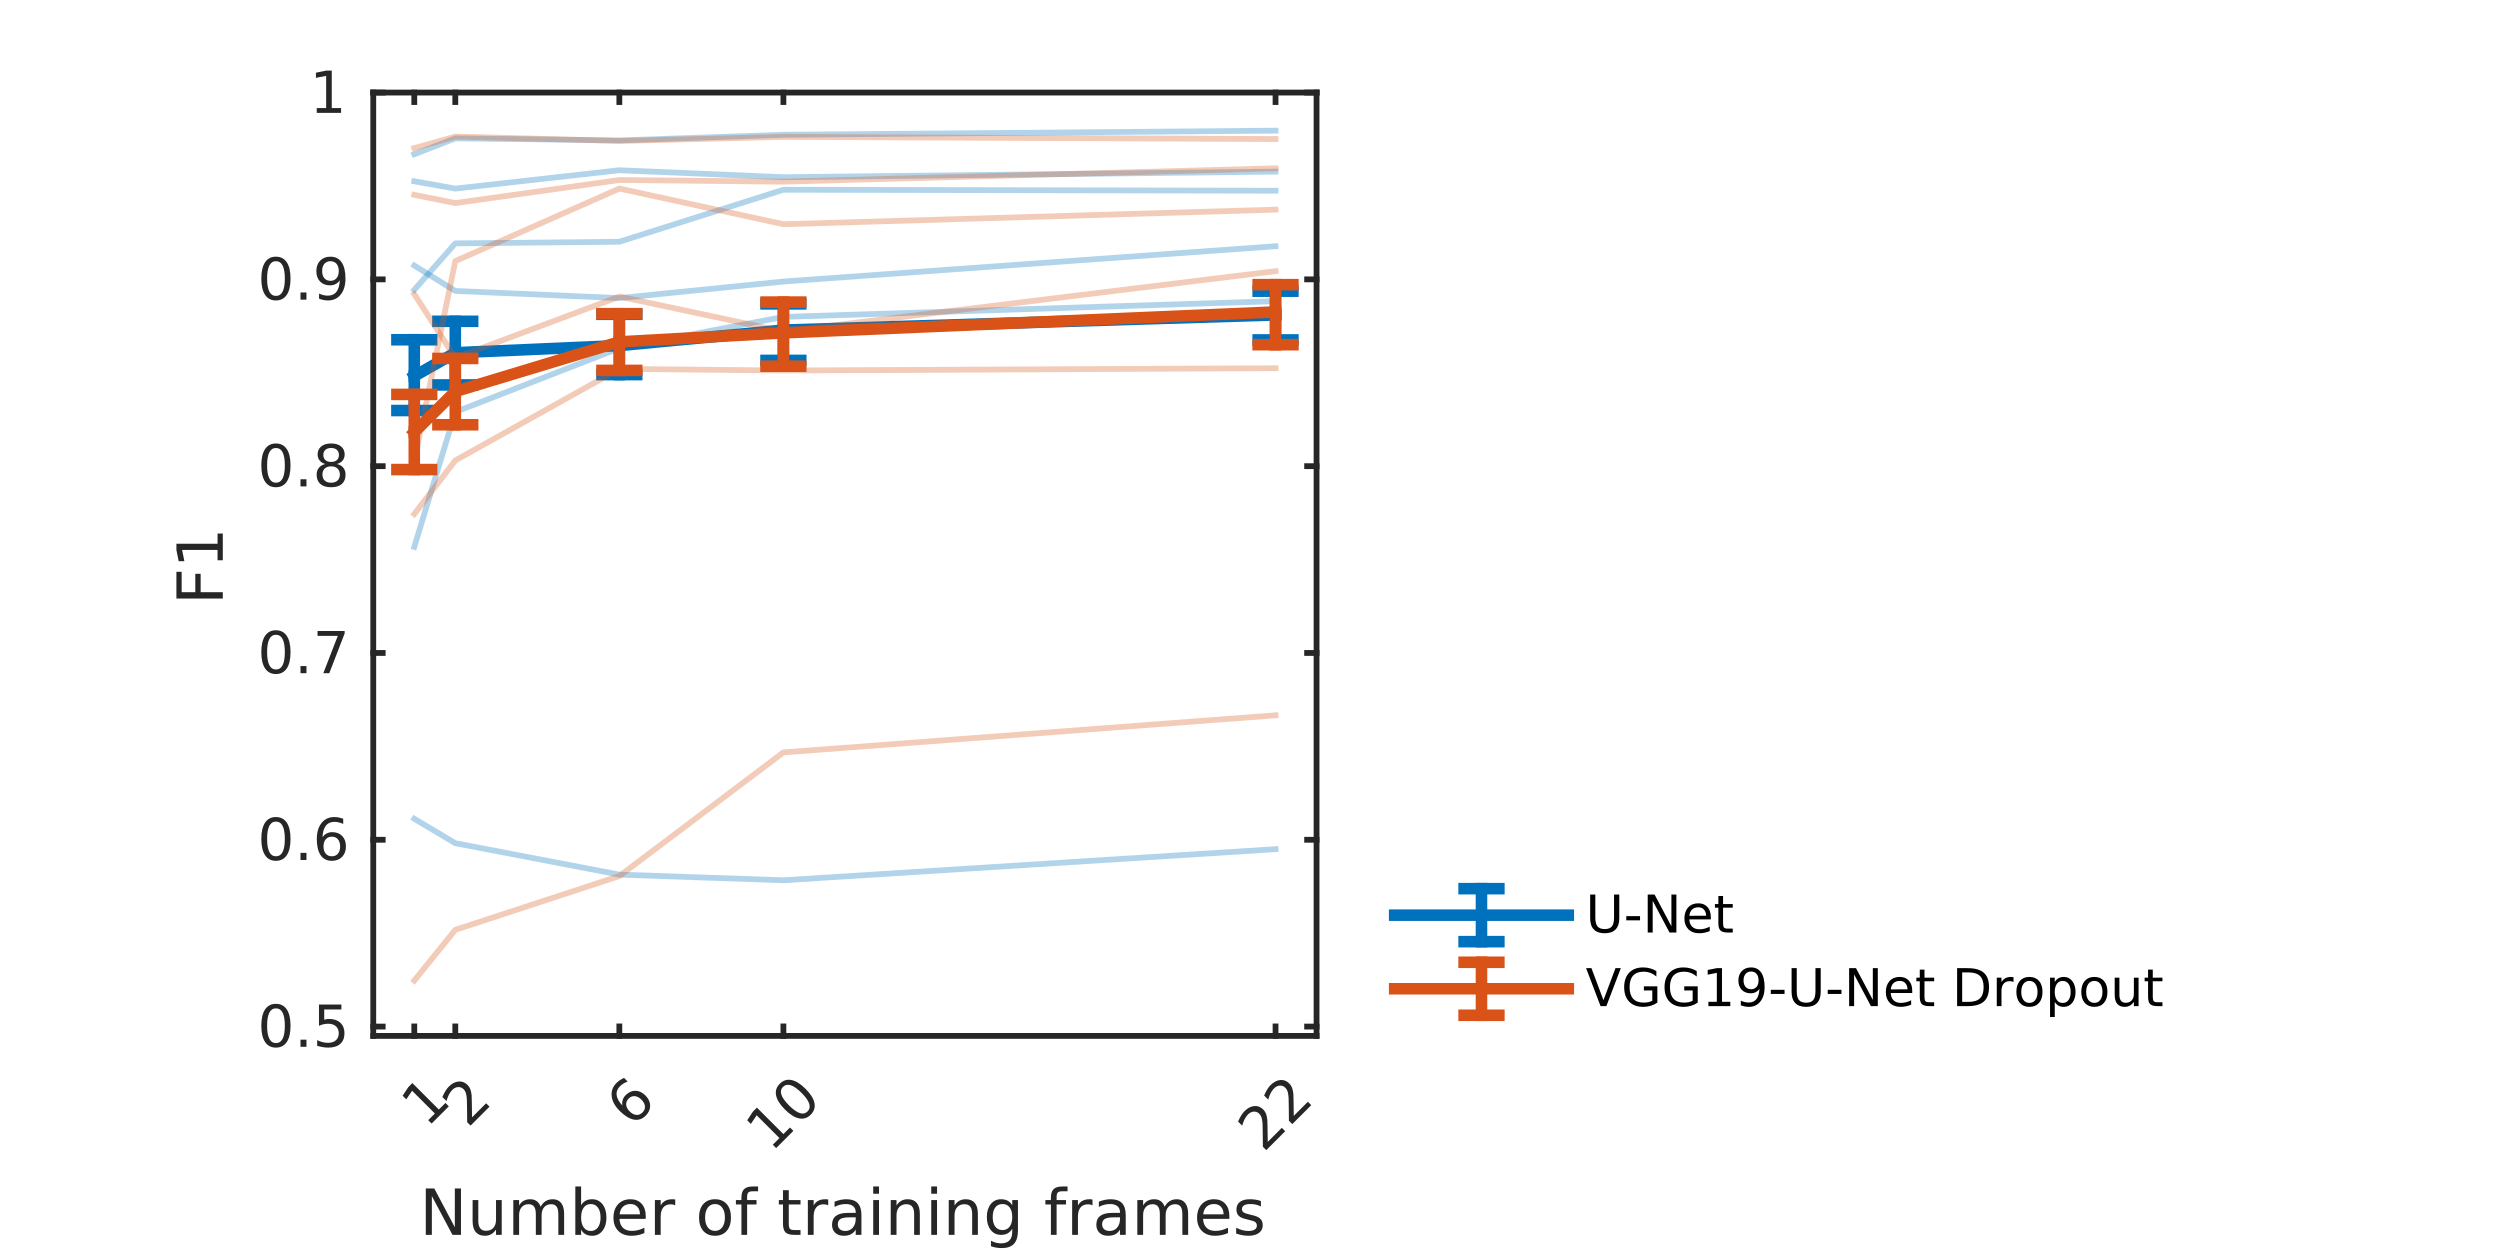 <?xml version="1.0"?>
<!DOCTYPE svg PUBLIC '-//W3C//DTD SVG 1.0//EN'
          'http://www.w3.org/TR/2001/REC-SVG-20010904/DTD/svg10.dtd'>
<svg xmlns:xlink="http://www.w3.org/1999/xlink" style="fill-opacity:1; color-rendering:auto; color-interpolation:auto; text-rendering:auto; stroke:black; stroke-linecap:square; stroke-miterlimit:10; shape-rendering:auto; stroke-opacity:1; fill:black; stroke-dasharray:none; font-weight:normal; stroke-width:1; font-family:'Dialog'; font-style:normal; stroke-linejoin:miter; font-size:12px; stroke-dashoffset:0; image-rendering:auto;" width="432" height="216" xmlns="http://www.w3.org/2000/svg"
><rect width="100%" height="100%" fill="#333333" stroke="none"/><!--Generated by the Batik Graphics2D SVG Generator--><defs id="genericDefs"
  /><g
  ><defs id="defs1"
    ><clipPath clipPathUnits="userSpaceOnUse" id="clipPath1"
      ><path d="M0 0 L432 0 L432 216 L0 216 L0 0 Z"
      /></clipPath
    ></defs
    ><g style="fill:white; stroke:white;"
    ><rect x="0" y="0" width="432" style="clip-path:url(#clipPath1); stroke:none;" height="216"
    /></g
    ><g style="fill:white; text-rendering:optimizeSpeed; color-rendering:optimizeSpeed; image-rendering:optimizeSpeed; shape-rendering:crispEdges; stroke:white; color-interpolation:sRGB;"
    ><rect x="0" width="432" height="216" y="0" style="stroke:none;"
      /><path style="stroke:none;" d="M64.5 179 L227.5 179 L227.5 16 L64.5 16 Z"
    /></g
    ><g style="fill:rgb(38,38,38); text-rendering:geometricPrecision; color-rendering:optimizeQuality; image-rendering:optimizeQuality; stroke-linejoin:round; stroke:rgb(38,38,38); color-interpolation:linearRGB;"
    ><line y2="179" style="fill:none;" x1="64.5" x2="227.5" y1="179"
      /><line y2="16" style="fill:none;" x1="64.5" x2="227.5" y1="16"
      /><line y2="177.37" style="fill:none;" x1="71.587" x2="71.587" y1="179"
      /><line y2="177.37" style="fill:none;" x1="78.674" x2="78.674" y1="179"
      /><line y2="177.37" style="fill:none;" x1="107.022" x2="107.022" y1="179"
      /><line y2="177.37" style="fill:none;" x1="135.37" x2="135.37" y1="179"
      /><line y2="177.37" style="fill:none;" x1="220.413" x2="220.413" y1="179"
      /><line y2="17.63" style="fill:none;" x1="71.587" x2="71.587" y1="16"
      /><line y2="17.63" style="fill:none;" x1="78.674" x2="78.674" y1="16"
      /><line y2="17.63" style="fill:none;" x1="107.022" x2="107.022" y1="16"
      /><line y2="17.63" style="fill:none;" x1="135.37" x2="135.37" y1="16"
      /><line y2="17.63" style="fill:none;" x1="220.413" x2="220.413" y1="16"
    /></g
    ><g transform="translate(71.587,183) rotate(-45)" style="font-size:10px; fill:rgb(38,38,38); text-rendering:geometricPrecision; color-rendering:optimizeQuality; image-rendering:optimizeQuality; stroke:rgb(38,38,38); color-interpolation:linearRGB;"
    ><path style="stroke:none;" d="M-5.766 9.172 L-4.141 9.172 L-4.141 3.609 L-5.906 3.953 L-5.906 3.062 L-4.156 2.703 L-3.172 2.703 L-3.172 9.172 L-1.562 9.172 L-1.562 10 L-5.766 10 L-5.766 9.172 Z"
    /></g
    ><g transform="translate(78.674,183) rotate(-45)" style="font-size:10px; fill:rgb(38,38,38); text-rendering:geometricPrecision; color-rendering:optimizeQuality; image-rendering:optimizeQuality; stroke:rgb(38,38,38); color-interpolation:linearRGB;"
    ><path style="stroke:none;" d="M-5.078 9.172 L-1.641 9.172 L-1.641 10 L-6.266 10 L-6.266 9.172 Q-5.703 8.594 -4.734 7.609 Q-3.766 6.625 -3.516 6.344 Q-3.047 5.812 -2.859 5.445 Q-2.672 5.078 -2.672 4.719 Q-2.672 4.141 -3.078 3.773 Q-3.484 3.406 -4.141 3.406 Q-4.609 3.406 -5.117 3.57 Q-5.625 3.734 -6.219 4.062 L-6.219 3.062 Q-5.625 2.828 -5.109 2.703 Q-4.594 2.578 -4.156 2.578 Q-3.031 2.578 -2.352 3.141 Q-1.672 3.703 -1.672 4.656 Q-1.672 5.109 -1.844 5.508 Q-2.016 5.906 -2.453 6.453 Q-2.578 6.594 -3.234 7.273 Q-3.891 7.953 -5.078 9.172 Z"
    /></g
    ><g transform="translate(107.022,183) rotate(-45)" style="font-size:10px; fill:rgb(38,38,38); text-rendering:geometricPrecision; color-rendering:optimizeQuality; image-rendering:optimizeQuality; stroke:rgb(38,38,38); color-interpolation:linearRGB;"
    ><path style="stroke:none;" d="M-3.703 5.969 Q-4.359 5.969 -4.75 6.422 Q-5.141 6.875 -5.141 7.656 Q-5.141 8.453 -4.75 8.906 Q-4.359 9.359 -3.703 9.359 Q-3.031 9.359 -2.648 8.906 Q-2.266 8.453 -2.266 7.656 Q-2.266 6.875 -2.648 6.422 Q-3.031 5.969 -3.703 5.969 ZM-1.734 2.875 L-1.734 3.766 Q-2.109 3.594 -2.492 3.5 Q-2.875 3.406 -3.234 3.406 Q-4.219 3.406 -4.734 4.062 Q-5.25 4.719 -5.312 6.062 Q-5.031 5.641 -4.594 5.414 Q-4.156 5.188 -3.641 5.188 Q-2.547 5.188 -1.906 5.852 Q-1.266 6.516 -1.266 7.656 Q-1.266 8.781 -1.93 9.461 Q-2.594 10.141 -3.703 10.141 Q-4.969 10.141 -5.633 9.172 Q-6.297 8.203 -6.297 6.359 Q-6.297 4.641 -5.477 3.609 Q-4.656 2.578 -3.281 2.578 Q-2.906 2.578 -2.531 2.648 Q-2.156 2.719 -1.734 2.875 Z"
    /></g
    ><g transform="translate(135.37,183) rotate(-45)" style="font-size:10px; fill:rgb(38,38,38); text-rendering:geometricPrecision; color-rendering:optimizeQuality; image-rendering:optimizeQuality; stroke:rgb(38,38,38); color-interpolation:linearRGB;"
    ><path style="stroke:none;" d="M-11.766 9.172 L-10.141 9.172 L-10.141 3.609 L-11.906 3.953 L-11.906 3.062 L-10.156 2.703 L-9.172 2.703 L-9.172 9.172 L-7.562 9.172 L-7.562 10 L-11.766 10 L-11.766 9.172 ZM-3.466 3.359 Q-4.216 3.359 -4.599 4.109 Q-4.981 4.859 -4.981 6.359 Q-4.981 7.859 -4.599 8.609 Q-4.216 9.359 -3.466 9.359 Q-2.685 9.359 -2.302 8.609 Q-1.919 7.859 -1.919 6.359 Q-1.919 4.859 -2.302 4.109 Q-2.685 3.359 -3.466 3.359 ZM-3.466 2.578 Q-2.231 2.578 -1.583 3.547 Q-0.935 4.516 -0.935 6.359 Q-0.935 8.203 -1.583 9.172 Q-2.231 10.141 -3.466 10.141 Q-4.685 10.141 -5.333 9.172 Q-5.981 8.203 -5.981 6.359 Q-5.981 4.516 -5.333 3.547 Q-4.685 2.578 -3.466 2.578 Z"
    /></g
    ><g transform="translate(220.413,183) rotate(-45)" style="font-size:10px; fill:rgb(38,38,38); text-rendering:geometricPrecision; color-rendering:optimizeQuality; image-rendering:optimizeQuality; stroke:rgb(38,38,38); color-interpolation:linearRGB;"
    ><path style="stroke:none;" d="M-11.078 9.172 L-7.641 9.172 L-7.641 10 L-12.266 10 L-12.266 9.172 Q-11.703 8.594 -10.734 7.609 Q-9.766 6.625 -9.516 6.344 Q-9.047 5.812 -8.859 5.445 Q-8.672 5.078 -8.672 4.719 Q-8.672 4.141 -9.078 3.773 Q-9.484 3.406 -10.141 3.406 Q-10.609 3.406 -11.117 3.57 Q-11.625 3.734 -12.219 4.062 L-12.219 3.062 Q-11.625 2.828 -11.109 2.703 Q-10.594 2.578 -10.156 2.578 Q-9.031 2.578 -8.352 3.141 Q-7.672 3.703 -7.672 4.656 Q-7.672 5.109 -7.844 5.508 Q-8.016 5.906 -8.453 6.453 Q-8.578 6.594 -9.234 7.273 Q-9.891 7.953 -11.078 9.172 ZM-4.716 9.172 L-1.278 9.172 L-1.278 10 L-5.903 10 L-5.903 9.172 Q-5.341 8.594 -4.372 7.609 Q-3.403 6.625 -3.153 6.344 Q-2.685 5.812 -2.497 5.445 Q-2.31 5.078 -2.31 4.719 Q-2.31 4.141 -2.716 3.773 Q-3.122 3.406 -3.778 3.406 Q-4.247 3.406 -4.755 3.57 Q-5.263 3.734 -5.856 4.062 L-5.856 3.062 Q-5.263 2.828 -4.747 2.703 Q-4.231 2.578 -3.794 2.578 Q-2.669 2.578 -1.989 3.141 Q-1.31 3.703 -1.31 4.656 Q-1.31 5.109 -1.481 5.508 Q-1.653 5.906 -2.091 6.453 Q-2.216 6.594 -2.872 7.273 Q-3.528 7.953 -4.716 9.172 Z"
    /></g
    ><g transform="translate(146,202.385)" style="font-size:11px; fill:rgb(38,38,38); text-rendering:geometricPrecision; color-rendering:optimizeQuality; image-rendering:optimizeQuality; stroke:rgb(38,38,38); color-interpolation:linearRGB;"
    ><path style="stroke:none;" d="M-72.422 2.984 L-70.953 2.984 L-67.406 9.688 L-67.406 2.984 L-66.344 2.984 L-66.344 11 L-67.812 11 L-71.375 4.297 L-71.375 11 L-72.422 11 L-72.422 2.984 ZM-64.334 8.625 L-64.334 4.984 L-63.35 4.984 L-63.35 8.594 Q-63.35 9.438 -63.014 9.867 Q-62.678 10.297 -62.022 10.297 Q-61.209 10.297 -60.748 9.789 Q-60.287 9.281 -60.287 8.391 L-60.287 4.984 L-59.303 4.984 L-59.303 11 L-60.287 11 L-60.287 10.078 Q-60.647 10.625 -61.123 10.891 Q-61.6 11.156 -62.225 11.156 Q-63.256 11.156 -63.795 10.508 Q-64.334 9.859 -64.334 8.625 ZM-52.581 6.141 Q-52.206 5.469 -51.69 5.156 Q-51.175 4.844 -50.472 4.844 Q-49.534 4.844 -49.026 5.5 Q-48.519 6.156 -48.519 7.375 L-48.519 11 L-49.519 11 L-49.519 7.406 Q-49.519 6.531 -49.823 6.117 Q-50.128 5.703 -50.753 5.703 Q-51.519 5.703 -51.964 6.211 Q-52.409 6.719 -52.409 7.594 L-52.409 11 L-53.409 11 L-53.409 7.406 Q-53.409 6.531 -53.714 6.117 Q-54.019 5.703 -54.659 5.703 Q-55.409 5.703 -55.855 6.211 Q-56.3 6.719 -56.3 7.594 L-56.3 11 L-57.3 11 L-57.3 4.984 L-56.3 4.984 L-56.3 5.922 Q-55.972 5.359 -55.495 5.102 Q-55.019 4.844 -54.378 4.844 Q-53.722 4.844 -53.261 5.172 Q-52.8 5.5 -52.581 6.141 ZM-42.225 8 Q-42.225 6.906 -42.678 6.289 Q-43.131 5.672 -43.913 5.672 Q-44.694 5.672 -45.139 6.289 Q-45.584 6.906 -45.584 8 Q-45.584 9.094 -45.139 9.711 Q-44.694 10.328 -43.913 10.328 Q-43.131 10.328 -42.678 9.711 Q-42.225 9.094 -42.225 8 ZM-45.584 5.891 Q-45.288 5.359 -44.811 5.102 Q-44.334 4.844 -43.663 4.844 Q-42.569 4.844 -41.889 5.711 Q-41.209 6.578 -41.209 8 Q-41.209 9.422 -41.889 10.289 Q-42.569 11.156 -43.663 11.156 Q-44.334 11.156 -44.811 10.898 Q-45.288 10.641 -45.584 10.094 L-45.584 11 L-46.584 11 L-46.584 2.641 L-45.584 2.641 L-45.584 5.891 ZM-34.415 7.75 L-34.415 8.234 L-38.961 8.234 Q-38.899 9.25 -38.352 9.781 Q-37.805 10.312 -36.821 10.312 Q-36.243 10.312 -35.711 10.172 Q-35.18 10.031 -34.649 9.766 L-34.649 10.688 Q-35.18 10.922 -35.743 11.039 Q-36.305 11.156 -36.868 11.156 Q-38.321 11.156 -39.157 10.32 Q-39.993 9.484 -39.993 8.047 Q-39.993 6.578 -39.196 5.711 Q-38.399 4.844 -37.04 4.844 Q-35.836 4.844 -35.126 5.625 Q-34.415 6.406 -34.415 7.75 ZM-35.415 7.453 Q-35.415 6.641 -35.86 6.156 Q-36.305 5.672 -37.04 5.672 Q-37.868 5.672 -38.36 6.141 Q-38.852 6.609 -38.93 7.453 L-35.415 7.453 ZM-29.319 5.906 Q-29.475 5.812 -29.67 5.766 Q-29.866 5.719 -30.1 5.719 Q-30.944 5.719 -31.389 6.266 Q-31.834 6.812 -31.834 7.828 L-31.834 11 L-32.834 11 L-32.834 4.984 L-31.834 4.984 L-31.834 5.922 Q-31.538 5.375 -31.038 5.109 Q-30.538 4.844 -29.819 4.844 Q-29.709 4.844 -29.592 4.852 Q-29.475 4.859 -29.319 4.891 L-29.319 5.906 ZM-22.44 5.672 Q-23.237 5.672 -23.698 6.297 Q-24.159 6.922 -24.159 8 Q-24.159 9.078 -23.706 9.695 Q-23.253 10.312 -22.44 10.312 Q-21.659 10.312 -21.198 9.695 Q-20.737 9.078 -20.737 8 Q-20.737 6.922 -21.198 6.297 Q-21.659 5.672 -22.44 5.672 ZM-22.44 4.844 Q-21.159 4.844 -20.425 5.68 Q-19.69 6.516 -19.69 8 Q-19.69 9.469 -20.425 10.312 Q-21.159 11.156 -22.44 11.156 Q-23.737 11.156 -24.472 10.312 Q-25.206 9.469 -25.206 8 Q-25.206 6.516 -24.472 5.68 Q-23.737 4.844 -22.44 4.844 ZM-15.007 2.641 L-15.007 3.469 L-15.945 3.469 Q-16.476 3.469 -16.687 3.68 Q-16.898 3.891 -16.898 4.453 L-16.898 4.984 L-15.273 4.984 L-15.273 5.75 L-16.898 5.75 L-16.898 11 L-17.882 11 L-17.882 5.75 L-18.835 5.75 L-18.835 4.984 L-17.882 4.984 L-17.882 4.562 Q-17.882 3.562 -17.421 3.102 Q-16.96 2.641 -15.945 2.641 L-15.007 2.641 ZM-9.701 3.281 L-9.701 4.984 L-7.669 4.984 L-7.669 5.75 L-9.701 5.75 L-9.701 9.016 Q-9.701 9.75 -9.498 9.961 Q-9.294 10.172 -8.685 10.172 L-7.669 10.172 L-7.669 11 L-8.685 11 Q-9.826 11 -10.263 10.57 Q-10.701 10.141 -10.701 9.016 L-10.701 5.75 L-11.419 5.75 L-11.419 4.984 L-10.701 4.984 L-10.701 3.281 L-9.701 3.281 ZM-2.888 5.906 Q-3.044 5.812 -3.239 5.766 Q-3.435 5.719 -3.669 5.719 Q-4.513 5.719 -4.958 6.266 Q-5.403 6.812 -5.403 7.828 L-5.403 11 L-6.403 11 L-6.403 4.984 L-5.403 4.984 L-5.403 5.922 Q-5.106 5.375 -4.606 5.109 Q-4.106 4.844 -3.388 4.844 Q-3.278 4.844 -3.161 4.852 Q-3.044 4.859 -2.888 4.891 L-2.888 5.906 ZM0.885 7.969 Q-0.303 7.969 -0.764 8.25 Q-1.225 8.531 -1.225 9.188 Q-1.225 9.703 -0.881 10.016 Q-0.537 10.328 0.057 10.328 Q0.885 10.328 1.377 9.742 Q1.869 9.156 1.869 8.203 L1.869 7.969 L0.885 7.969 ZM2.853 7.562 L2.853 11 L1.869 11 L1.869 10.094 Q1.541 10.641 1.033 10.898 Q0.525 11.156 -0.209 11.156 Q-1.131 11.156 -1.678 10.641 Q-2.225 10.125 -2.225 9.25 Q-2.225 8.234 -1.545 7.719 Q-0.865 7.203 0.494 7.203 L1.869 7.203 L1.869 7.109 Q1.869 6.422 1.424 6.047 Q0.979 5.672 0.166 5.672 Q-0.35 5.672 -0.842 5.797 Q-1.334 5.922 -1.787 6.172 L-1.787 5.266 Q-1.24 5.047 -0.725 4.945 Q-0.209 4.844 0.26 4.844 Q1.572 4.844 2.213 5.516 Q2.853 6.188 2.853 7.562 ZM4.891 4.984 L5.891 4.984 L5.891 11 L4.891 11 L4.891 4.984 ZM4.891 2.641 L5.891 2.641 L5.891 3.891 L4.891 3.891 L4.891 2.641 ZM12.947 7.375 L12.947 11 L11.963 11 L11.963 7.406 Q11.963 6.547 11.635 6.125 Q11.307 5.703 10.635 5.703 Q9.838 5.703 9.377 6.211 Q8.916 6.719 8.916 7.594 L8.916 11 L7.916 11 L7.916 4.984 L8.916 4.984 L8.916 5.922 Q9.26 5.375 9.744 5.109 Q10.229 4.844 10.854 4.844 Q11.885 4.844 12.416 5.484 Q12.947 6.125 12.947 7.375 ZM14.919 4.984 L15.919 4.984 L15.919 11 L14.919 11 L14.919 4.984 ZM14.919 2.641 L15.919 2.641 L15.919 3.891 L14.919 3.891 L14.919 2.641 ZM22.975 7.375 L22.975 11 L21.991 11 L21.991 7.406 Q21.991 6.547 21.663 6.125 Q21.334 5.703 20.663 5.703 Q19.866 5.703 19.405 6.211 Q18.944 6.719 18.944 7.594 L18.944 11 L17.944 11 L17.944 4.984 L18.944 4.984 L18.944 5.922 Q19.288 5.375 19.772 5.109 Q20.256 4.844 20.881 4.844 Q21.913 4.844 22.444 5.484 Q22.975 6.125 22.975 7.375 ZM28.916 7.922 Q28.916 6.844 28.47 6.258 Q28.025 5.672 27.228 5.672 Q26.431 5.672 25.986 6.258 Q25.541 6.844 25.541 7.922 Q25.541 8.984 25.986 9.578 Q26.431 10.172 27.228 10.172 Q28.025 10.172 28.47 9.578 Q28.916 8.984 28.916 7.922 ZM29.9 10.25 Q29.9 11.797 29.22 12.539 Q28.541 13.281 27.134 13.281 Q26.603 13.281 26.142 13.203 Q25.681 13.125 25.244 12.969 L25.244 12.016 Q25.681 12.25 26.103 12.359 Q26.525 12.469 26.978 12.469 Q27.947 12.469 28.431 11.961 Q28.916 11.453 28.916 10.438 L28.916 9.938 Q28.603 10.469 28.127 10.734 Q27.65 11 26.978 11 Q25.869 11 25.197 10.156 Q24.525 9.312 24.525 7.922 Q24.525 6.531 25.197 5.688 Q25.869 4.844 26.978 4.844 Q27.65 4.844 28.127 5.102 Q28.603 5.359 28.916 5.891 L28.916 4.984 L29.9 4.984 L29.9 10.25 ZM38.473 2.641 L38.473 3.469 L37.535 3.469 Q37.004 3.469 36.793 3.68 Q36.582 3.891 36.582 4.453 L36.582 4.984 L38.207 4.984 L38.207 5.75 L36.582 5.75 L36.582 11 L35.598 11 L35.598 5.75 L34.645 5.75 L34.645 4.984 L35.598 4.984 L35.598 4.562 Q35.598 3.562 36.059 3.102 Q36.52 2.641 37.535 2.641 L38.473 2.641 ZM42.783 5.906 Q42.627 5.812 42.431 5.766 Q42.236 5.719 42.002 5.719 Q41.158 5.719 40.712 6.266 Q40.267 6.812 40.267 7.828 L40.267 11 L39.267 11 L39.267 4.984 L40.267 4.984 L40.267 5.922 Q40.564 5.375 41.064 5.109 Q41.564 4.844 42.283 4.844 Q42.392 4.844 42.509 4.852 Q42.627 4.859 42.783 4.891 L42.783 5.906 ZM46.555 7.969 Q45.368 7.969 44.907 8.25 Q44.446 8.531 44.446 9.188 Q44.446 9.703 44.79 10.016 Q45.133 10.328 45.727 10.328 Q46.555 10.328 47.047 9.742 Q47.54 9.156 47.54 8.203 L47.54 7.969 L46.555 7.969 ZM48.524 7.562 L48.524 11 L47.54 11 L47.54 10.094 Q47.211 10.641 46.704 10.898 Q46.196 11.156 45.461 11.156 Q44.54 11.156 43.993 10.641 Q43.446 10.125 43.446 9.25 Q43.446 8.234 44.126 7.719 Q44.805 7.203 46.165 7.203 L47.54 7.203 L47.54 7.109 Q47.54 6.422 47.094 6.047 Q46.649 5.672 45.836 5.672 Q45.321 5.672 44.829 5.797 Q44.336 5.922 43.883 6.172 L43.883 5.266 Q44.43 5.047 44.946 4.945 Q45.461 4.844 45.93 4.844 Q47.243 4.844 47.883 5.516 Q48.524 6.188 48.524 7.562 ZM55.249 6.141 Q55.624 5.469 56.14 5.156 Q56.655 4.844 57.358 4.844 Q58.296 4.844 58.804 5.5 Q59.312 6.156 59.312 7.375 L59.312 11 L58.312 11 L58.312 7.406 Q58.312 6.531 58.007 6.117 Q57.702 5.703 57.077 5.703 Q56.312 5.703 55.866 6.211 Q55.421 6.719 55.421 7.594 L55.421 11 L54.421 11 L54.421 7.406 Q54.421 6.531 54.116 6.117 Q53.812 5.703 53.171 5.703 Q52.421 5.703 51.976 6.211 Q51.53 6.719 51.53 7.594 L51.53 11 L50.53 11 L50.53 4.984 L51.53 4.984 L51.53 5.922 Q51.858 5.359 52.335 5.102 Q52.812 4.844 53.452 4.844 Q54.108 4.844 54.569 5.172 Q55.03 5.5 55.249 6.141 ZM66.433 7.75 L66.433 8.234 L61.886 8.234 Q61.949 9.25 62.496 9.781 Q63.042 10.312 64.027 10.312 Q64.605 10.312 65.136 10.172 Q65.668 10.031 66.199 9.766 L66.199 10.688 Q65.668 10.922 65.105 11.039 Q64.543 11.156 63.98 11.156 Q62.527 11.156 61.691 10.32 Q60.855 9.484 60.855 8.047 Q60.855 6.578 61.652 5.711 Q62.449 4.844 63.808 4.844 Q65.011 4.844 65.722 5.625 Q66.433 6.406 66.433 7.75 ZM65.433 7.453 Q65.433 6.641 64.988 6.156 Q64.543 5.672 63.808 5.672 Q62.98 5.672 62.488 6.141 Q61.996 6.609 61.917 7.453 L65.433 7.453 ZM71.888 5.156 L71.888 6.094 Q71.466 5.875 71.013 5.773 Q70.56 5.672 70.076 5.672 Q69.341 5.672 68.974 5.898 Q68.607 6.125 68.607 6.562 Q68.607 6.906 68.873 7.102 Q69.138 7.297 69.935 7.484 L70.263 7.562 Q71.326 7.781 71.763 8.195 Q72.201 8.609 72.201 9.344 Q72.201 10.172 71.544 10.664 Q70.888 11.156 69.716 11.156 Q69.232 11.156 68.709 11.062 Q68.185 10.969 67.607 10.781 L67.607 9.766 Q68.154 10.047 68.685 10.188 Q69.216 10.328 69.748 10.328 Q70.435 10.328 70.81 10.086 Q71.185 9.844 71.185 9.422 Q71.185 9.016 70.919 8.797 Q70.654 8.578 69.732 8.391 L69.388 8.297 Q68.466 8.109 68.06 7.711 Q67.654 7.312 67.654 6.609 Q67.654 5.766 68.255 5.305 Q68.857 4.844 69.966 4.844 Q70.513 4.844 70.998 4.922 Q71.482 5 71.888 5.156 Z"
    /></g
    ><g style="fill:rgb(38,38,38); text-rendering:geometricPrecision; color-rendering:optimizeQuality; image-rendering:optimizeQuality; stroke-linejoin:round; stroke:rgb(38,38,38); color-interpolation:linearRGB;"
    ><line y2="16" style="fill:none;" x1="64.5" x2="64.5" y1="179"
      /><line y2="16" style="fill:none;" x1="227.5" x2="227.5" y1="179"
      /><line y2="177.386" style="fill:none;" x1="64.5" x2="66.13" y1="177.386"
      /><line y2="145.109" style="fill:none;" x1="64.5" x2="66.13" y1="145.109"
      /><line y2="112.832" style="fill:none;" x1="64.5" x2="66.13" y1="112.832"
      /><line y2="80.555" style="fill:none;" x1="64.5" x2="66.13" y1="80.555"
      /><line y2="48.277" style="fill:none;" x1="64.5" x2="66.13" y1="48.277"
      /><line y2="16" style="fill:none;" x1="64.5" x2="66.13" y1="16"
      /><line y2="177.386" style="fill:none;" x1="227.5" x2="225.87" y1="177.386"
      /><line y2="145.109" style="fill:none;" x1="227.5" x2="225.87" y1="145.109"
      /><line y2="112.832" style="fill:none;" x1="227.5" x2="225.87" y1="112.832"
      /><line y2="80.555" style="fill:none;" x1="227.5" x2="225.87" y1="80.555"
      /><line y2="48.277" style="fill:none;" x1="227.5" x2="225.87" y1="48.277"
      /><line y2="16" style="fill:none;" x1="227.5" x2="225.87" y1="16"
    /></g
    ><g transform="translate(60.5,177.386)" style="font-size:10px; fill:rgb(38,38,38); text-rendering:geometricPrecision; color-rendering:optimizeQuality; image-rendering:optimizeQuality; stroke:rgb(38,38,38); color-interpolation:linearRGB;"
    ><path style="stroke:none;" d="M-12.828 -3.141 Q-13.578 -3.141 -13.961 -2.391 Q-14.344 -1.641 -14.344 -0.141 Q-14.344 1.359 -13.961 2.109 Q-13.578 2.859 -12.828 2.859 Q-12.047 2.859 -11.664 2.109 Q-11.281 1.359 -11.281 -0.141 Q-11.281 -1.641 -11.664 -2.391 Q-12.047 -3.141 -12.828 -3.141 ZM-12.828 -3.922 Q-11.594 -3.922 -10.945 -2.953 Q-10.297 -1.984 -10.297 -0.141 Q-10.297 1.703 -10.945 2.672 Q-11.594 3.641 -12.828 3.641 Q-14.047 3.641 -14.695 2.672 Q-15.344 1.703 -15.344 -0.141 Q-15.344 -1.984 -14.695 -2.953 Q-14.047 -3.922 -12.828 -3.922 ZM-8.575 2.266 L-7.544 2.266 L-7.544 3.5 L-8.575 3.5 L-8.575 2.266 ZM-5.381 -3.797 L-1.506 -3.797 L-1.506 -2.953 L-4.475 -2.953 L-4.475 -1.172 Q-4.256 -1.25 -4.045 -1.281 Q-3.834 -1.312 -3.615 -1.312 Q-2.397 -1.312 -1.685 -0.648 Q-0.975 0.016 -0.975 1.156 Q-0.975 2.344 -1.701 2.992 Q-2.428 3.641 -3.772 3.641 Q-4.225 3.641 -4.701 3.562 Q-5.178 3.484 -5.693 3.328 L-5.693 2.344 Q-5.24 2.578 -4.771 2.695 Q-4.303 2.812 -3.787 2.812 Q-2.943 2.812 -2.451 2.367 Q-1.959 1.922 -1.959 1.156 Q-1.959 0.406 -2.451 -0.039 Q-2.943 -0.484 -3.787 -0.484 Q-4.178 -0.484 -4.576 -0.398 Q-4.975 -0.312 -5.381 -0.125 L-5.381 -3.797 Z"
    /></g
    ><g transform="translate(60.5,145.109)" style="font-size:10px; fill:rgb(38,38,38); text-rendering:geometricPrecision; color-rendering:optimizeQuality; image-rendering:optimizeQuality; stroke:rgb(38,38,38); color-interpolation:linearRGB;"
    ><path style="stroke:none;" d="M-12.828 -3.141 Q-13.578 -3.141 -13.961 -2.391 Q-14.344 -1.641 -14.344 -0.141 Q-14.344 1.359 -13.961 2.109 Q-13.578 2.859 -12.828 2.859 Q-12.047 2.859 -11.664 2.109 Q-11.281 1.359 -11.281 -0.141 Q-11.281 -1.641 -11.664 -2.391 Q-12.047 -3.141 -12.828 -3.141 ZM-12.828 -3.922 Q-11.594 -3.922 -10.945 -2.953 Q-10.297 -1.984 -10.297 -0.141 Q-10.297 1.703 -10.945 2.672 Q-11.594 3.641 -12.828 3.641 Q-14.047 3.641 -14.695 2.672 Q-15.344 1.703 -15.344 -0.141 Q-15.344 -1.984 -14.695 -2.953 Q-14.047 -3.922 -12.828 -3.922 ZM-8.575 2.266 L-7.544 2.266 L-7.544 3.5 L-8.575 3.5 L-8.575 2.266 ZM-3.162 -0.531 Q-3.818 -0.531 -4.209 -0.078 Q-4.6 0.375 -4.6 1.156 Q-4.6 1.953 -4.209 2.406 Q-3.818 2.859 -3.162 2.859 Q-2.49 2.859 -2.107 2.406 Q-1.725 1.953 -1.725 1.156 Q-1.725 0.375 -2.107 -0.078 Q-2.49 -0.531 -3.162 -0.531 ZM-1.193 -3.625 L-1.193 -2.734 Q-1.568 -2.906 -1.951 -3 Q-2.334 -3.094 -2.693 -3.094 Q-3.678 -3.094 -4.193 -2.438 Q-4.709 -1.781 -4.771 -0.438 Q-4.49 -0.859 -4.053 -1.086 Q-3.615 -1.312 -3.1 -1.312 Q-2.006 -1.312 -1.365 -0.648 Q-0.725 0.016 -0.725 1.156 Q-0.725 2.281 -1.389 2.961 Q-2.053 3.641 -3.162 3.641 Q-4.428 3.641 -5.092 2.672 Q-5.756 1.703 -5.756 -0.141 Q-5.756 -1.859 -4.936 -2.891 Q-4.115 -3.922 -2.74 -3.922 Q-2.365 -3.922 -1.99 -3.852 Q-1.615 -3.781 -1.193 -3.625 Z"
    /></g
    ><g transform="translate(60.5,112.832)" style="font-size:10px; fill:rgb(38,38,38); text-rendering:geometricPrecision; color-rendering:optimizeQuality; image-rendering:optimizeQuality; stroke:rgb(38,38,38); color-interpolation:linearRGB;"
    ><path style="stroke:none;" d="M-12.828 -3.141 Q-13.578 -3.141 -13.961 -2.391 Q-14.344 -1.641 -14.344 -0.141 Q-14.344 1.359 -13.961 2.109 Q-13.578 2.859 -12.828 2.859 Q-12.047 2.859 -11.664 2.109 Q-11.281 1.359 -11.281 -0.141 Q-11.281 -1.641 -11.664 -2.391 Q-12.047 -3.141 -12.828 -3.141 ZM-12.828 -3.922 Q-11.594 -3.922 -10.945 -2.953 Q-10.297 -1.984 -10.297 -0.141 Q-10.297 1.703 -10.945 2.672 Q-11.594 3.641 -12.828 3.641 Q-14.047 3.641 -14.695 2.672 Q-15.344 1.703 -15.344 -0.141 Q-15.344 -1.984 -14.695 -2.953 Q-14.047 -3.922 -12.828 -3.922 ZM-8.575 2.266 L-7.544 2.266 L-7.544 3.5 L-8.575 3.5 L-8.575 2.266 ZM-5.631 -3.797 L-0.943 -3.797 L-0.943 -3.375 L-3.6 3.5 L-4.631 3.5 L-2.131 -2.953 L-5.631 -2.953 L-5.631 -3.797 Z"
    /></g
    ><g transform="translate(60.5,80.555)" style="font-size:10px; fill:rgb(38,38,38); text-rendering:geometricPrecision; color-rendering:optimizeQuality; image-rendering:optimizeQuality; stroke:rgb(38,38,38); color-interpolation:linearRGB;"
    ><path style="stroke:none;" d="M-12.828 -3.141 Q-13.578 -3.141 -13.961 -2.391 Q-14.344 -1.641 -14.344 -0.141 Q-14.344 1.359 -13.961 2.109 Q-13.578 2.859 -12.828 2.859 Q-12.047 2.859 -11.664 2.109 Q-11.281 1.359 -11.281 -0.141 Q-11.281 -1.641 -11.664 -2.391 Q-12.047 -3.141 -12.828 -3.141 ZM-12.828 -3.922 Q-11.594 -3.922 -10.945 -2.953 Q-10.297 -1.984 -10.297 -0.141 Q-10.297 1.703 -10.945 2.672 Q-11.594 3.641 -12.828 3.641 Q-14.047 3.641 -14.695 2.672 Q-15.344 1.703 -15.344 -0.141 Q-15.344 -1.984 -14.695 -2.953 Q-14.047 -3.922 -12.828 -3.922 ZM-8.575 2.266 L-7.544 2.266 L-7.544 3.5 L-8.575 3.5 L-8.575 2.266 ZM-3.287 0.031 Q-3.99 0.031 -4.389 0.414 Q-4.787 0.797 -4.787 1.453 Q-4.787 2.109 -4.389 2.484 Q-3.99 2.859 -3.287 2.859 Q-2.584 2.859 -2.178 2.484 Q-1.772 2.109 -1.772 1.453 Q-1.772 0.797 -2.17 0.414 Q-2.568 0.031 -3.287 0.031 ZM-4.271 -0.375 Q-4.896 -0.531 -5.256 -0.969 Q-5.615 -1.406 -5.615 -2.031 Q-5.615 -2.906 -4.99 -3.414 Q-4.365 -3.922 -3.287 -3.922 Q-2.193 -3.922 -1.568 -3.414 Q-0.943 -2.906 -0.943 -2.031 Q-0.943 -1.406 -1.303 -0.969 Q-1.662 -0.531 -2.287 -0.375 Q-1.568 -0.219 -1.178 0.266 Q-0.787 0.75 -0.787 1.453 Q-0.787 2.516 -1.428 3.078 Q-2.068 3.641 -3.287 3.641 Q-4.49 3.641 -5.139 3.078 Q-5.787 2.516 -5.787 1.453 Q-5.787 0.75 -5.381 0.266 Q-4.975 -0.219 -4.271 -0.375 ZM-4.631 -1.938 Q-4.631 -1.375 -4.271 -1.055 Q-3.912 -0.734 -3.287 -0.734 Q-2.647 -0.734 -2.287 -1.055 Q-1.928 -1.375 -1.928 -1.938 Q-1.928 -2.5 -2.287 -2.82 Q-2.647 -3.141 -3.287 -3.141 Q-3.912 -3.141 -4.271 -2.82 Q-4.631 -2.5 -4.631 -1.938 Z"
    /></g
    ><g transform="translate(60.5,48.277)" style="font-size:10px; fill:rgb(38,38,38); text-rendering:geometricPrecision; color-rendering:optimizeQuality; image-rendering:optimizeQuality; stroke:rgb(38,38,38); color-interpolation:linearRGB;"
    ><path style="stroke:none;" d="M-12.828 -3.141 Q-13.578 -3.141 -13.961 -2.391 Q-14.344 -1.641 -14.344 -0.141 Q-14.344 1.359 -13.961 2.109 Q-13.578 2.859 -12.828 2.859 Q-12.047 2.859 -11.664 2.109 Q-11.281 1.359 -11.281 -0.141 Q-11.281 -1.641 -11.664 -2.391 Q-12.047 -3.141 -12.828 -3.141 ZM-12.828 -3.922 Q-11.594 -3.922 -10.945 -2.953 Q-10.297 -1.984 -10.297 -0.141 Q-10.297 1.703 -10.945 2.672 Q-11.594 3.641 -12.828 3.641 Q-14.047 3.641 -14.695 2.672 Q-15.344 1.703 -15.344 -0.141 Q-15.344 -1.984 -14.695 -2.953 Q-14.047 -3.922 -12.828 -3.922 ZM-8.575 2.266 L-7.544 2.266 L-7.544 3.5 L-8.575 3.5 L-8.575 2.266 ZM-5.365 3.344 L-5.365 2.453 Q-4.99 2.625 -4.607 2.719 Q-4.225 2.812 -3.865 2.812 Q-2.881 2.812 -2.365 2.156 Q-1.85 1.5 -1.787 0.156 Q-2.068 0.578 -2.498 0.805 Q-2.928 1.031 -3.459 1.031 Q-4.553 1.031 -5.193 0.367 Q-5.834 -0.297 -5.834 -1.438 Q-5.834 -2.562 -5.17 -3.242 Q-4.506 -3.922 -3.397 -3.922 Q-2.131 -3.922 -1.467 -2.953 Q-0.803 -1.984 -0.803 -0.141 Q-0.803 1.578 -1.615 2.609 Q-2.428 3.641 -3.818 3.641 Q-4.193 3.641 -4.568 3.57 Q-4.943 3.5 -5.365 3.344 ZM-3.397 0.25 Q-2.74 0.25 -2.35 -0.203 Q-1.959 -0.656 -1.959 -1.438 Q-1.959 -2.234 -2.35 -2.688 Q-2.74 -3.141 -3.397 -3.141 Q-4.068 -3.141 -4.451 -2.688 Q-4.834 -2.234 -4.834 -1.438 Q-4.834 -0.656 -4.451 -0.203 Q-4.068 0.25 -3.397 0.25 Z"
    /></g
    ><g transform="translate(60.5,16)" style="font-size:10px; fill:rgb(38,38,38); text-rendering:geometricPrecision; color-rendering:optimizeQuality; image-rendering:optimizeQuality; stroke:rgb(38,38,38); color-interpolation:linearRGB;"
    ><path style="stroke:none;" d="M-5.766 2.672 L-4.141 2.672 L-4.141 -2.891 L-5.906 -2.547 L-5.906 -3.438 L-4.156 -3.797 L-3.172 -3.797 L-3.172 2.672 L-1.562 2.672 L-1.562 3.5 L-5.766 3.5 L-5.766 2.672 Z"
    /></g
    ><g transform="translate(41.5,97.5) rotate(-90)" style="font-size:11px; fill:rgb(38,38,38); text-rendering:geometricPrecision; color-rendering:optimizeQuality; image-rendering:optimizeQuality; stroke:rgb(38,38,38); color-interpolation:linearRGB;"
    ><path style="stroke:none;" d="M-5.922 -11.016 L-1.312 -11.016 L-1.312 -10.109 L-4.828 -10.109 L-4.828 -7.75 L-1.656 -7.75 L-1.656 -6.828 L-4.828 -6.828 L-4.828 -3 L-5.922 -3 L-5.922 -11.016 ZM0.686 -3.906 L2.468 -3.906 L2.468 -10.031 L0.53 -9.641 L0.53 -10.625 L2.452 -11.016 L3.546 -11.016 L3.546 -3.906 L5.311 -3.906 L5.311 -3 L0.686 -3 L0.686 -3.906 Z"
    /></g
    ><g style="stroke-linecap:butt; fill-opacity:0.302; fill:rgb(0,114,189); text-rendering:geometricPrecision; image-rendering:optimizeQuality; color-rendering:optimizeQuality; stroke-linejoin:round; stroke:rgb(0,114,189); color-interpolation:linearRGB; stroke-opacity:0.302;"
    ><path d="M71.587 45.887 L78.674 50.277 L107.022 51.512 L135.37 48.647 L220.413 42.546" style="fill:none; fill-rule:evenodd;"
      /><path d="M71.587 141.485 L78.674 145.704 L107.022 151.137 L135.37 152.111 L220.413 146.735" style="fill:none; fill-rule:evenodd;"
      /><path d="M71.587 94.513 L78.674 71.191 L107.022 60.168 L135.37 54.759 L220.413 52.035" style="fill:none; fill-rule:evenodd;"
      /><path d="M71.587 50.082 L78.674 42.056 L107.022 41.775 L135.37 32.786 L220.413 32.955" style="fill:none; fill-rule:evenodd;"
      /><path d="M71.587 26.648 L78.674 23.908 L107.022 24.264 L135.37 23.287 L220.413 22.575" style="fill:none; fill-rule:evenodd;"
      /><path d="M71.587 31.326 L78.674 32.589 L107.022 29.416 L135.37 30.623 L220.413 29.655" style="fill:none; fill-rule:evenodd;"
      /><line x1="71.587" x2="71.587" y1="64.99" style="fill-opacity:1; fill:none; stroke-width:2; stroke-opacity:1;" y2="70.941"
      /><line x1="78.674" x2="78.674" y1="60.954" style="fill-opacity:1; fill:none; stroke-width:2; stroke-opacity:1;" y2="66.516"
      /><line x1="107.022" x2="107.022" y1="59.712" style="fill-opacity:1; fill:none; stroke-width:2; stroke-opacity:1;" y2="64.729"
      /><line x1="135.37" x2="135.37" y1="57.036" style="fill-opacity:1; fill:none; stroke-width:2; stroke-opacity:1;" y2="62.279"
      /><line x1="220.413" x2="220.413" y1="54.417" style="fill-opacity:1; fill:none; stroke-width:2; stroke-opacity:1;" y2="58.742"
      /><line x1="71.587" x2="71.587" y1="64.99" style="fill-opacity:1; fill:none; stroke-width:2; stroke-opacity:1;" y2="58.709"
      /><line x1="78.674" x2="78.674" y1="60.954" style="fill-opacity:1; fill:none; stroke-width:2; stroke-opacity:1;" y2="55.522"
      /><line x1="107.022" x2="107.022" y1="59.712" style="fill-opacity:1; fill:none; stroke-width:2; stroke-opacity:1;" y2="54.312"
      /><line x1="135.37" x2="135.37" y1="57.036" style="fill-opacity:1; fill:none; stroke-width:2; stroke-opacity:1;" y2="52.51"
      /><line x1="220.413" x2="220.413" y1="54.417" style="fill-opacity:1; fill:none; stroke-width:2; stroke-opacity:1;" y2="50.315"
      /><path style="fill:none; fill-opacity:1; stroke-width:2; fill-rule:evenodd; stroke-opacity:1;" d="M71.587 64.99 L78.674 60.954 L107.022 59.712 L135.37 57.036 L220.413 54.417"
    /></g
    ><g transform="translate(71.587,70.941)" style="fill:rgb(0,114,189); text-rendering:geometricPrecision; color-rendering:optimizeQuality; image-rendering:optimizeQuality; color-interpolation:linearRGB; stroke:rgb(0,114,189);"
    ><path style="stroke:none;" d="M-3 0 L3 0"
    /></g
    ><g transform="translate(71.587,70.941)" style="stroke-linecap:butt; fill:rgb(0,114,189); text-rendering:geometricPrecision; color-rendering:optimizeQuality; image-rendering:optimizeQuality; stroke:rgb(0,114,189); color-interpolation:linearRGB; stroke-width:2;"
    ><path style="fill:none;" d="M-3 0 L3 0"
    /></g
    ><g transform="translate(78.674,66.516)" style="fill:rgb(0,114,189); text-rendering:geometricPrecision; color-rendering:optimizeQuality; image-rendering:optimizeQuality; color-interpolation:linearRGB; stroke:rgb(0,114,189);"
    ><path style="stroke:none;" d="M-3 0 L3 0"
    /></g
    ><g transform="translate(78.674,66.516)" style="stroke-linecap:butt; fill:rgb(0,114,189); text-rendering:geometricPrecision; color-rendering:optimizeQuality; image-rendering:optimizeQuality; stroke:rgb(0,114,189); color-interpolation:linearRGB; stroke-width:2;"
    ><path style="fill:none;" d="M-3 0 L3 0"
    /></g
    ><g transform="translate(107.022,64.729)" style="fill:rgb(0,114,189); text-rendering:geometricPrecision; color-rendering:optimizeQuality; image-rendering:optimizeQuality; color-interpolation:linearRGB; stroke:rgb(0,114,189);"
    ><path style="stroke:none;" d="M-3 0 L3 0"
    /></g
    ><g transform="translate(107.022,64.729)" style="stroke-linecap:butt; fill:rgb(0,114,189); text-rendering:geometricPrecision; color-rendering:optimizeQuality; image-rendering:optimizeQuality; stroke:rgb(0,114,189); color-interpolation:linearRGB; stroke-width:2;"
    ><path style="fill:none;" d="M-3 0 L3 0"
    /></g
    ><g transform="translate(135.37,62.279)" style="fill:rgb(0,114,189); text-rendering:geometricPrecision; color-rendering:optimizeQuality; image-rendering:optimizeQuality; color-interpolation:linearRGB; stroke:rgb(0,114,189);"
    ><path style="stroke:none;" d="M-3 0 L3 0"
    /></g
    ><g transform="translate(135.37,62.279)" style="stroke-linecap:butt; fill:rgb(0,114,189); text-rendering:geometricPrecision; color-rendering:optimizeQuality; image-rendering:optimizeQuality; stroke:rgb(0,114,189); color-interpolation:linearRGB; stroke-width:2;"
    ><path style="fill:none;" d="M-3 0 L3 0"
    /></g
    ><g transform="translate(220.413,58.742)" style="fill:rgb(0,114,189); text-rendering:geometricPrecision; color-rendering:optimizeQuality; image-rendering:optimizeQuality; color-interpolation:linearRGB; stroke:rgb(0,114,189);"
    ><path style="stroke:none;" d="M-3 0 L3 0"
    /></g
    ><g transform="translate(220.413,58.742)" style="stroke-linecap:butt; fill:rgb(0,114,189); text-rendering:geometricPrecision; color-rendering:optimizeQuality; image-rendering:optimizeQuality; stroke:rgb(0,114,189); color-interpolation:linearRGB; stroke-width:2;"
    ><path style="fill:none;" d="M-3 0 L3 0"
    /></g
    ><g transform="translate(71.587,58.709)" style="fill:rgb(0,114,189); text-rendering:geometricPrecision; color-rendering:optimizeQuality; image-rendering:optimizeQuality; color-interpolation:linearRGB; stroke:rgb(0,114,189);"
    ><path style="stroke:none;" d="M-3 0 L3 0"
    /></g
    ><g transform="translate(71.587,58.709)" style="stroke-linecap:butt; fill:rgb(0,114,189); text-rendering:geometricPrecision; color-rendering:optimizeQuality; image-rendering:optimizeQuality; stroke:rgb(0,114,189); color-interpolation:linearRGB; stroke-width:2;"
    ><path style="fill:none;" d="M-3 0 L3 0"
    /></g
    ><g transform="translate(78.674,55.522)" style="fill:rgb(0,114,189); text-rendering:geometricPrecision; color-rendering:optimizeQuality; image-rendering:optimizeQuality; color-interpolation:linearRGB; stroke:rgb(0,114,189);"
    ><path style="stroke:none;" d="M-3 0 L3 0"
    /></g
    ><g transform="translate(78.674,55.522)" style="stroke-linecap:butt; fill:rgb(0,114,189); text-rendering:geometricPrecision; color-rendering:optimizeQuality; image-rendering:optimizeQuality; stroke:rgb(0,114,189); color-interpolation:linearRGB; stroke-width:2;"
    ><path style="fill:none;" d="M-3 0 L3 0"
    /></g
    ><g transform="translate(107.022,54.312)" style="fill:rgb(0,114,189); text-rendering:geometricPrecision; color-rendering:optimizeQuality; image-rendering:optimizeQuality; color-interpolation:linearRGB; stroke:rgb(0,114,189);"
    ><path style="stroke:none;" d="M-3 0 L3 0"
    /></g
    ><g transform="translate(107.022,54.312)" style="stroke-linecap:butt; fill:rgb(0,114,189); text-rendering:geometricPrecision; color-rendering:optimizeQuality; image-rendering:optimizeQuality; stroke:rgb(0,114,189); color-interpolation:linearRGB; stroke-width:2;"
    ><path style="fill:none;" d="M-3 0 L3 0"
    /></g
    ><g transform="translate(135.37,52.51)" style="fill:rgb(0,114,189); text-rendering:geometricPrecision; color-rendering:optimizeQuality; image-rendering:optimizeQuality; color-interpolation:linearRGB; stroke:rgb(0,114,189);"
    ><path style="stroke:none;" d="M-3 0 L3 0"
    /></g
    ><g transform="translate(135.37,52.51)" style="stroke-linecap:butt; fill:rgb(0,114,189); text-rendering:geometricPrecision; color-rendering:optimizeQuality; image-rendering:optimizeQuality; stroke:rgb(0,114,189); color-interpolation:linearRGB; stroke-width:2;"
    ><path style="fill:none;" d="M-3 0 L3 0"
    /></g
    ><g transform="translate(220.413,50.315)" style="fill:rgb(0,114,189); text-rendering:geometricPrecision; color-rendering:optimizeQuality; image-rendering:optimizeQuality; color-interpolation:linearRGB; stroke:rgb(0,114,189);"
    ><path style="stroke:none;" d="M-3 0 L3 0"
    /></g
    ><g transform="translate(220.413,50.315)" style="stroke-linecap:butt; fill:rgb(0,114,189); text-rendering:geometricPrecision; color-rendering:optimizeQuality; image-rendering:optimizeQuality; stroke:rgb(0,114,189); color-interpolation:linearRGB; stroke-width:2;"
    ><path style="fill:none;" d="M-3 0 L3 0"
    /></g
    ><g style="stroke-linecap:butt; fill-opacity:0.302; fill:rgb(217,83,25); text-rendering:geometricPrecision; image-rendering:optimizeQuality; color-rendering:optimizeQuality; stroke-linejoin:round; stroke:rgb(217,83,25); color-interpolation:linearRGB; stroke-opacity:0.302;"
    ><path d="M71.587 50.815 L78.674 61.839 L107.022 51.246 L135.37 57.284 L220.413 46.853" style="fill:none; fill-rule:evenodd;"
      /><path d="M71.587 169.441 L78.674 160.676 L107.022 151.381 L135.37 130.014 L220.413 123.604" style="fill:none; fill-rule:evenodd;"
      /><path d="M71.587 88.824 L78.674 79.563 L107.022 63.745 L135.37 64.024 L220.413 63.629" style="fill:none; fill-rule:evenodd;"
      /><path d="M71.587 79.721 L78.674 45.118 L107.022 32.584 L135.37 38.747 L220.413 36.225" style="fill:none; fill-rule:evenodd;"
      /><path d="M71.587 25.597 L78.674 23.6 L107.022 24.357 L135.37 23.652 L220.413 24.029" style="fill:none; fill-rule:evenodd;"
      /><path d="M71.587 33.668 L78.674 35.093 L107.022 31.106 L135.37 31.39 L220.413 29.083" style="fill:none; fill-rule:evenodd;"
      /><line x1="71.587" x2="71.587" y1="74.678" style="fill-opacity:1; fill:none; stroke-width:2; stroke-opacity:1;" y2="81.142"
      /><line x1="78.674" x2="78.674" y1="67.648" style="fill-opacity:1; fill:none; stroke-width:2; stroke-opacity:1;" y2="73.399"
      /><line x1="107.022" x2="107.022" y1="59.07" style="fill-opacity:1; fill:none; stroke-width:2; stroke-opacity:1;" y2="64.004"
      /><line x1="135.37" x2="135.37" y1="57.519" style="fill-opacity:1; fill:none; stroke-width:2; stroke-opacity:1;" y2="63.283"
      /><line x1="220.413" x2="220.413" y1="53.904" style="fill-opacity:1; fill:none; stroke-width:2; stroke-opacity:1;" y2="59.567"
      /><line x1="71.587" x2="71.587" y1="74.678" style="fill-opacity:1; fill:none; stroke-width:2; stroke-opacity:1;" y2="68.153"
      /><line x1="78.674" x2="78.674" y1="67.648" style="fill-opacity:1; fill:none; stroke-width:2; stroke-opacity:1;" y2="61.94"
      /><line x1="107.022" x2="107.022" y1="59.07" style="fill-opacity:1; fill:none; stroke-width:2; stroke-opacity:1;" y2="54.205"
      /><line x1="135.37" x2="135.37" y1="57.519" style="fill-opacity:1; fill:none; stroke-width:2; stroke-opacity:1;" y2="52.202"
      /><line x1="220.413" x2="220.413" y1="53.904" style="fill-opacity:1; fill:none; stroke-width:2; stroke-opacity:1;" y2="49.191"
      /><path style="fill:none; fill-opacity:1; stroke-width:2; fill-rule:evenodd; stroke-opacity:1;" d="M71.587 74.678 L78.674 67.648 L107.022 59.07 L135.37 57.519 L220.413 53.904"
    /></g
    ><g transform="translate(71.587,81.142)" style="fill:rgb(217,83,25); text-rendering:geometricPrecision; color-rendering:optimizeQuality; image-rendering:optimizeQuality; color-interpolation:linearRGB; stroke:rgb(217,83,25);"
    ><path style="stroke:none;" d="M-3 0 L3 0"
    /></g
    ><g transform="translate(71.587,81.142)" style="stroke-linecap:butt; fill:rgb(217,83,25); text-rendering:geometricPrecision; color-rendering:optimizeQuality; image-rendering:optimizeQuality; stroke:rgb(217,83,25); color-interpolation:linearRGB; stroke-width:2;"
    ><path style="fill:none;" d="M-3 0 L3 0"
    /></g
    ><g transform="translate(78.674,73.399)" style="fill:rgb(217,83,25); text-rendering:geometricPrecision; color-rendering:optimizeQuality; image-rendering:optimizeQuality; color-interpolation:linearRGB; stroke:rgb(217,83,25);"
    ><path style="stroke:none;" d="M-3 0 L3 0"
    /></g
    ><g transform="translate(78.674,73.399)" style="stroke-linecap:butt; fill:rgb(217,83,25); text-rendering:geometricPrecision; color-rendering:optimizeQuality; image-rendering:optimizeQuality; stroke:rgb(217,83,25); color-interpolation:linearRGB; stroke-width:2;"
    ><path style="fill:none;" d="M-3 0 L3 0"
    /></g
    ><g transform="translate(107.022,64.004)" style="fill:rgb(217,83,25); text-rendering:geometricPrecision; color-rendering:optimizeQuality; image-rendering:optimizeQuality; color-interpolation:linearRGB; stroke:rgb(217,83,25);"
    ><path style="stroke:none;" d="M-3 0 L3 0"
    /></g
    ><g transform="translate(107.022,64.004)" style="stroke-linecap:butt; fill:rgb(217,83,25); text-rendering:geometricPrecision; color-rendering:optimizeQuality; image-rendering:optimizeQuality; stroke:rgb(217,83,25); color-interpolation:linearRGB; stroke-width:2;"
    ><path style="fill:none;" d="M-3 0 L3 0"
    /></g
    ><g transform="translate(135.37,63.283)" style="fill:rgb(217,83,25); text-rendering:geometricPrecision; color-rendering:optimizeQuality; image-rendering:optimizeQuality; color-interpolation:linearRGB; stroke:rgb(217,83,25);"
    ><path style="stroke:none;" d="M-3 0 L3 0"
    /></g
    ><g transform="translate(135.37,63.283)" style="stroke-linecap:butt; fill:rgb(217,83,25); text-rendering:geometricPrecision; color-rendering:optimizeQuality; image-rendering:optimizeQuality; stroke:rgb(217,83,25); color-interpolation:linearRGB; stroke-width:2;"
    ><path style="fill:none;" d="M-3 0 L3 0"
    /></g
    ><g transform="translate(220.413,59.567)" style="fill:rgb(217,83,25); text-rendering:geometricPrecision; color-rendering:optimizeQuality; image-rendering:optimizeQuality; color-interpolation:linearRGB; stroke:rgb(217,83,25);"
    ><path style="stroke:none;" d="M-3 0 L3 0"
    /></g
    ><g transform="translate(220.413,59.567)" style="stroke-linecap:butt; fill:rgb(217,83,25); text-rendering:geometricPrecision; color-rendering:optimizeQuality; image-rendering:optimizeQuality; stroke:rgb(217,83,25); color-interpolation:linearRGB; stroke-width:2;"
    ><path style="fill:none;" d="M-3 0 L3 0"
    /></g
    ><g transform="translate(71.587,68.153)" style="fill:rgb(217,83,25); text-rendering:geometricPrecision; color-rendering:optimizeQuality; image-rendering:optimizeQuality; color-interpolation:linearRGB; stroke:rgb(217,83,25);"
    ><path style="stroke:none;" d="M-3 0 L3 0"
    /></g
    ><g transform="translate(71.587,68.153)" style="stroke-linecap:butt; fill:rgb(217,83,25); text-rendering:geometricPrecision; color-rendering:optimizeQuality; image-rendering:optimizeQuality; stroke:rgb(217,83,25); color-interpolation:linearRGB; stroke-width:2;"
    ><path style="fill:none;" d="M-3 0 L3 0"
    /></g
    ><g transform="translate(78.674,61.94)" style="fill:rgb(217,83,25); text-rendering:geometricPrecision; color-rendering:optimizeQuality; image-rendering:optimizeQuality; color-interpolation:linearRGB; stroke:rgb(217,83,25);"
    ><path style="stroke:none;" d="M-3 0 L3 0"
    /></g
    ><g transform="translate(78.674,61.94)" style="stroke-linecap:butt; fill:rgb(217,83,25); text-rendering:geometricPrecision; color-rendering:optimizeQuality; image-rendering:optimizeQuality; stroke:rgb(217,83,25); color-interpolation:linearRGB; stroke-width:2;"
    ><path style="fill:none;" d="M-3 0 L3 0"
    /></g
    ><g transform="translate(107.022,54.205)" style="fill:rgb(217,83,25); text-rendering:geometricPrecision; color-rendering:optimizeQuality; image-rendering:optimizeQuality; color-interpolation:linearRGB; stroke:rgb(217,83,25);"
    ><path style="stroke:none;" d="M-3 0 L3 0"
    /></g
    ><g transform="translate(107.022,54.205)" style="stroke-linecap:butt; fill:rgb(217,83,25); text-rendering:geometricPrecision; color-rendering:optimizeQuality; image-rendering:optimizeQuality; stroke:rgb(217,83,25); color-interpolation:linearRGB; stroke-width:2;"
    ><path style="fill:none;" d="M-3 0 L3 0"
    /></g
    ><g transform="translate(135.37,52.202)" style="fill:rgb(217,83,25); text-rendering:geometricPrecision; color-rendering:optimizeQuality; image-rendering:optimizeQuality; color-interpolation:linearRGB; stroke:rgb(217,83,25);"
    ><path style="stroke:none;" d="M-3 0 L3 0"
    /></g
    ><g transform="translate(135.37,52.202)" style="stroke-linecap:butt; fill:rgb(217,83,25); text-rendering:geometricPrecision; color-rendering:optimizeQuality; image-rendering:optimizeQuality; stroke:rgb(217,83,25); color-interpolation:linearRGB; stroke-width:2;"
    ><path style="fill:none;" d="M-3 0 L3 0"
    /></g
    ><g transform="translate(220.413,49.191)" style="fill:rgb(217,83,25); text-rendering:geometricPrecision; color-rendering:optimizeQuality; image-rendering:optimizeQuality; color-interpolation:linearRGB; stroke:rgb(217,83,25);"
    ><path style="stroke:none;" d="M-3 0 L3 0"
    /></g
    ><g transform="translate(220.413,49.191)" style="stroke-linecap:butt; fill:rgb(217,83,25); text-rendering:geometricPrecision; color-rendering:optimizeQuality; image-rendering:optimizeQuality; stroke:rgb(217,83,25); color-interpolation:linearRGB; stroke-width:2;"
    ><path style="fill:none;" d="M-3 0 L3 0"
    /></g
    ><g transform="translate(274,158.14)" style="text-rendering:geometricPrecision; font-size:9px; color-interpolation:linearRGB; color-rendering:optimizeQuality; image-rendering:optimizeQuality;"
    ><path style="stroke:none;" d="M0.781 -3.562 L1.672 -3.562 L1.672 0.422 Q1.672 1.484 2.055 1.945 Q2.438 2.406 3.297 2.406 Q4.156 2.406 4.531 1.945 Q4.906 1.484 4.906 0.422 L4.906 -3.562 L5.812 -3.562 L5.812 0.531 Q5.812 1.812 5.172 2.469 Q4.531 3.125 3.297 3.125 Q2.047 3.125 1.414 2.469 Q0.781 1.812 0.781 0.531 L0.781 -3.562 ZM7.025 0.172 L9.4 0.172 L9.4 0.891 L7.025 0.891 L7.025 0.172 ZM10.726 -3.562 L11.913 -3.562 L14.819 1.922 L14.819 -3.562 L15.679 -3.562 L15.679 3 L14.491 3 L11.585 -2.484 L11.585 3 L10.726 3 L10.726 -3.562 ZM21.63 0.344 L21.63 0.734 L17.911 0.734 Q17.958 1.562 18.411 2 Q18.864 2.438 19.661 2.438 Q20.13 2.438 20.567 2.328 Q21.005 2.219 21.442 1.984 L21.442 2.75 Q21.005 2.938 20.544 3.031 Q20.083 3.125 19.614 3.125 Q18.442 3.125 17.755 2.438 Q17.067 1.75 17.067 0.594 Q17.067 -0.625 17.716 -1.336 Q18.364 -2.047 19.474 -2.047 Q20.474 -2.047 21.052 -1.406 Q21.63 -0.766 21.63 0.344 ZM20.817 0.094 Q20.802 -0.562 20.442 -0.961 Q20.083 -1.359 19.489 -1.359 Q18.802 -1.359 18.395 -0.977 Q17.989 -0.594 17.927 0.109 L20.817 0.094 ZM23.745 -3.312 L23.745 -1.922 L25.417 -1.922 L25.417 -1.297 L23.745 -1.297 L23.745 1.375 Q23.745 1.984 23.917 2.156 Q24.089 2.328 24.589 2.328 L25.417 2.328 L25.417 3 L24.589 3 Q23.651 3 23.292 2.648 Q22.933 2.297 22.933 1.375 L22.933 -1.297 L22.339 -1.297 L22.339 -1.922 L22.933 -1.922 L22.933 -3.312 L23.745 -3.312 Z"
    /></g
    ><g style="stroke-linecap:butt; fill:rgb(0,114,189); text-rendering:geometricPrecision; image-rendering:optimizeQuality; color-rendering:optimizeQuality; stroke-linejoin:round; stroke:rgb(0,114,189); color-interpolation:linearRGB; stroke-width:2;"
    ><line y2="158.14" style="fill:none;" x1="241" x2="271" y1="158.14"
    /></g
    ><g transform="translate(256,162.719)" style="fill:rgb(0,114,189); text-rendering:geometricPrecision; color-rendering:optimizeQuality; image-rendering:optimizeQuality; color-interpolation:linearRGB; stroke:rgb(0,114,189);"
    ><path style="stroke:none;" d="M-3 0 L3 0"
    /></g
    ><g transform="translate(256,162.719)" style="stroke-linecap:butt; fill:rgb(0,114,189); text-rendering:geometricPrecision; color-rendering:optimizeQuality; image-rendering:optimizeQuality; stroke:rgb(0,114,189); color-interpolation:linearRGB; stroke-width:2;"
    ><path style="fill:none;" d="M-3 0 L3 0"
    /></g
    ><g transform="translate(256,153.561)" style="fill:rgb(0,114,189); text-rendering:geometricPrecision; color-rendering:optimizeQuality; image-rendering:optimizeQuality; color-interpolation:linearRGB; stroke:rgb(0,114,189);"
    ><path style="stroke:none;" d="M-3 0 L3 0"
    /></g
    ><g transform="translate(256,153.561)" style="stroke-linecap:butt; fill:rgb(0,114,189); text-rendering:geometricPrecision; color-rendering:optimizeQuality; image-rendering:optimizeQuality; stroke:rgb(0,114,189); color-interpolation:linearRGB; stroke-width:2;"
    ><path style="fill:none;" d="M-3 0 L3 0"
      /><line transform="translate(-256,-153.561)" x1="256" x2="256" y1="162.719" style="fill:none; stroke-linejoin:round;" y2="153.561"
    /></g
    ><g transform="translate(274,170.86)" style="text-rendering:geometricPrecision; font-size:9px; color-interpolation:linearRGB; color-rendering:optimizeQuality; image-rendering:optimizeQuality;"
    ><path style="stroke:none;" d="M2.578 3 L0.078 -3.562 L1 -3.562 L3.078 1.969 L5.156 -3.562 L6.078 -3.562 L3.578 3 L2.578 3 ZM11.516 2.062 L11.516 0.297 L10.063 0.297 L10.063 -0.422 L12.391 -0.422 L12.391 2.391 Q11.876 2.75 11.258 2.938 Q10.641 3.125 9.938 3.125 Q8.391 3.125 7.524 2.227 Q6.657 1.328 6.657 -0.281 Q6.657 -1.875 7.524 -2.781 Q8.391 -3.688 9.938 -3.688 Q10.579 -3.688 11.157 -3.523 Q11.735 -3.359 12.219 -3.062 L12.219 -2.109 Q11.735 -2.531 11.18 -2.742 Q10.626 -2.953 10.016 -2.953 Q8.813 -2.953 8.204 -2.281 Q7.594 -1.609 7.594 -0.281 Q7.594 1.047 8.204 1.719 Q8.813 2.391 10.016 2.391 Q10.485 2.391 10.852 2.312 Q11.219 2.234 11.516 2.062 ZM18.49 2.062 L18.49 0.297 L17.037 0.297 L17.037 -0.422 L19.365 -0.422 L19.365 2.391 Q18.85 2.75 18.232 2.938 Q17.615 3.125 16.912 3.125 Q15.365 3.125 14.498 2.227 Q13.631 1.328 13.631 -0.281 Q13.631 -1.875 14.498 -2.781 Q15.365 -3.688 16.912 -3.688 Q17.553 -3.688 18.131 -3.523 Q18.709 -3.359 19.193 -3.062 L19.193 -2.109 Q18.709 -2.531 18.154 -2.742 Q17.6 -2.953 16.99 -2.953 Q15.787 -2.953 15.178 -2.281 Q14.568 -1.609 14.568 -0.281 Q14.568 1.047 15.178 1.719 Q15.787 2.391 16.99 2.391 Q17.459 2.391 17.826 2.312 Q18.193 2.234 18.49 2.062 ZM21.214 2.25 L22.668 2.25 L22.668 -2.75 L21.089 -2.438 L21.089 -3.25 L22.668 -3.562 L23.558 -3.562 L23.558 2.25 L24.996 2.25 L24.996 3 L21.214 3 L21.214 2.25 ZM26.815 2.859 L26.815 2.062 Q27.159 2.219 27.503 2.297 Q27.847 2.375 28.175 2.375 Q29.05 2.375 29.511 1.789 Q29.972 1.203 30.034 0 Q29.784 0.375 29.394 0.578 Q29.003 0.781 28.534 0.781 Q27.55 0.781 26.972 0.18 Q26.394 -0.422 26.394 -1.453 Q26.394 -2.453 26.995 -3.07 Q27.597 -3.688 28.581 -3.688 Q29.722 -3.688 30.323 -2.812 Q30.925 -1.938 30.925 -0.281 Q30.925 1.281 30.19 2.203 Q29.456 3.125 28.206 3.125 Q27.878 3.125 27.534 3.062 Q27.19 3 26.815 2.859 ZM28.581 0.078 Q29.19 0.078 29.534 -0.328 Q29.878 -0.734 29.878 -1.453 Q29.878 -2.156 29.534 -2.57 Q29.19 -2.984 28.581 -2.984 Q27.987 -2.984 27.636 -2.57 Q27.284 -2.156 27.284 -1.453 Q27.284 -0.734 27.636 -0.328 Q27.987 0.078 28.581 0.078 ZM31.995 0.172 L34.37 0.172 L34.37 0.891 L31.995 0.891 L31.995 0.172 ZM35.586 -3.562 L36.477 -3.562 L36.477 0.422 Q36.477 1.484 36.859 1.945 Q37.242 2.406 38.102 2.406 Q38.961 2.406 39.336 1.945 Q39.711 1.484 39.711 0.422 L39.711 -3.562 L40.617 -3.562 L40.617 0.531 Q40.617 1.812 39.977 2.469 Q39.336 3.125 38.102 3.125 Q36.852 3.125 36.219 2.469 Q35.586 1.812 35.586 0.531 L35.586 -3.562 ZM41.83 0.172 L44.205 0.172 L44.205 0.891 L41.83 0.891 L41.83 0.172 ZM45.53 -3.562 L46.718 -3.562 L49.624 1.922 L49.624 -3.562 L50.483 -3.562 L50.483 3 L49.296 3 L46.39 -2.484 L46.39 3 L45.53 3 L45.53 -3.562 ZM56.435 0.344 L56.435 0.734 L52.716 0.734 Q52.763 1.562 53.216 2 Q53.669 2.438 54.466 2.438 Q54.935 2.438 55.372 2.328 Q55.81 2.219 56.247 1.984 L56.247 2.75 Q55.81 2.938 55.349 3.031 Q54.888 3.125 54.419 3.125 Q53.247 3.125 52.56 2.438 Q51.872 1.75 51.872 0.594 Q51.872 -0.625 52.52 -1.336 Q53.169 -2.047 54.278 -2.047 Q55.278 -2.047 55.856 -1.406 Q56.435 -0.766 56.435 0.344 ZM55.622 0.094 Q55.606 -0.562 55.247 -0.961 Q54.888 -1.359 54.294 -1.359 Q53.606 -1.359 53.2 -0.977 Q52.794 -0.594 52.731 0.109 L55.622 0.094 ZM58.55 -3.312 L58.55 -1.922 L60.222 -1.922 L60.222 -1.297 L58.55 -1.297 L58.55 1.375 Q58.55 1.984 58.722 2.156 Q58.894 2.328 59.394 2.328 L60.222 2.328 L60.222 3 L59.394 3 Q58.456 3 58.097 2.648 Q57.737 2.297 57.737 1.375 L57.737 -1.297 L57.144 -1.297 L57.144 -1.922 L57.737 -1.922 L57.737 -3.312 L58.55 -3.312 ZM65.064 -2.828 L65.064 2.266 L66.143 2.266 Q67.502 2.266 68.135 1.656 Q68.768 1.047 68.768 -0.281 Q68.768 -1.609 68.135 -2.219 Q67.502 -2.828 66.143 -2.828 L65.064 -2.828 ZM64.189 -3.562 L66.002 -3.562 Q67.908 -3.562 68.807 -2.766 Q69.705 -1.969 69.705 -0.281 Q69.705 1.406 68.807 2.203 Q67.908 3 66.002 3 L64.189 3 L64.189 -3.562 ZM73.932 -1.172 Q73.791 -1.25 73.635 -1.281 Q73.479 -1.312 73.276 -1.312 Q72.588 -1.312 72.221 -0.867 Q71.854 -0.422 71.854 0.406 L71.854 3 L71.041 3 L71.041 -1.922 L71.854 -1.922 L71.854 -1.156 Q72.12 -1.609 72.526 -1.828 Q72.932 -2.047 73.51 -2.047 Q73.604 -2.047 73.706 -2.031 Q73.807 -2.016 73.932 -2 L73.932 -1.172 ZM76.679 -1.359 Q76.039 -1.359 75.656 -0.852 Q75.273 -0.344 75.273 0.547 Q75.273 1.422 75.648 1.93 Q76.023 2.438 76.679 2.438 Q77.335 2.438 77.71 1.93 Q78.085 1.422 78.085 0.547 Q78.085 -0.328 77.71 -0.844 Q77.335 -1.359 76.679 -1.359 ZM76.679 -2.047 Q77.742 -2.047 78.343 -1.359 Q78.945 -0.672 78.945 0.547 Q78.945 1.75 78.343 2.438 Q77.742 3.125 76.679 3.125 Q75.632 3.125 75.031 2.438 Q74.429 1.75 74.429 0.547 Q74.429 -0.672 75.031 -1.359 Q75.632 -2.047 76.679 -2.047 ZM81.061 2.266 L81.061 4.875 L80.248 4.875 L80.248 -1.922 L81.061 -1.922 L81.061 -1.172 Q81.326 -1.609 81.709 -1.828 Q82.092 -2.047 82.639 -2.047 Q83.529 -2.047 84.092 -1.328 Q84.654 -0.609 84.654 0.547 Q84.654 1.703 84.092 2.414 Q83.529 3.125 82.639 3.125 Q82.092 3.125 81.709 2.914 Q81.326 2.703 81.061 2.266 ZM83.811 0.547 Q83.811 -0.344 83.443 -0.852 Q83.076 -1.359 82.436 -1.359 Q81.795 -1.359 81.428 -0.852 Q81.061 -0.344 81.061 0.547 Q81.061 1.438 81.428 1.945 Q81.795 2.453 82.436 2.453 Q83.076 2.453 83.443 1.945 Q83.811 1.438 83.811 0.547 ZM87.898 -1.359 Q87.258 -1.359 86.875 -0.852 Q86.492 -0.344 86.492 0.547 Q86.492 1.422 86.867 1.93 Q87.242 2.438 87.898 2.438 Q88.555 2.438 88.93 1.93 Q89.305 1.422 89.305 0.547 Q89.305 -0.328 88.93 -0.844 Q88.555 -1.359 87.898 -1.359 ZM87.898 -2.047 Q88.961 -2.047 89.562 -1.359 Q90.164 -0.672 90.164 0.547 Q90.164 1.75 89.562 2.438 Q88.961 3.125 87.898 3.125 Q86.852 3.125 86.25 2.438 Q85.648 1.75 85.648 0.547 Q85.648 -0.672 86.25 -1.359 Q86.852 -2.047 87.898 -2.047 ZM91.42 1.062 L91.42 -1.922 L92.233 -1.922 L92.233 1.031 Q92.233 1.719 92.506 2.07 Q92.78 2.422 93.311 2.422 Q93.967 2.422 94.35 2.008 Q94.733 1.594 94.733 0.875 L94.733 -1.922 L95.545 -1.922 L95.545 3 L94.733 3 L94.733 2.25 Q94.436 2.688 94.045 2.906 Q93.655 3.125 93.139 3.125 Q92.295 3.125 91.858 2.602 Q91.42 2.078 91.42 1.062 ZM97.999 -3.312 L97.999 -1.922 L99.671 -1.922 L99.671 -1.297 L97.999 -1.297 L97.999 1.375 Q97.999 1.984 98.171 2.156 Q98.343 2.328 98.843 2.328 L99.671 2.328 L99.671 3 L98.843 3 Q97.906 3 97.546 2.648 Q97.187 2.297 97.187 1.375 L97.187 -1.297 L96.593 -1.297 L96.593 -1.922 L97.187 -1.922 L97.187 -3.312 L97.999 -3.312 Z"
    /></g
    ><g style="stroke-linecap:butt; fill:rgb(217,83,25); text-rendering:geometricPrecision; image-rendering:optimizeQuality; color-rendering:optimizeQuality; stroke-linejoin:round; stroke:rgb(217,83,25); color-interpolation:linearRGB; stroke-width:2;"
    ><line y2="170.86" style="fill:none;" x1="241" x2="271" y1="170.86"
    /></g
    ><g transform="translate(256,175.439)" style="fill:rgb(217,83,25); text-rendering:geometricPrecision; color-rendering:optimizeQuality; image-rendering:optimizeQuality; color-interpolation:linearRGB; stroke:rgb(217,83,25);"
    ><path style="stroke:none;" d="M-3 0 L3 0"
    /></g
    ><g transform="translate(256,175.439)" style="stroke-linecap:butt; fill:rgb(217,83,25); text-rendering:geometricPrecision; color-rendering:optimizeQuality; image-rendering:optimizeQuality; stroke:rgb(217,83,25); color-interpolation:linearRGB; stroke-width:2;"
    ><path style="fill:none;" d="M-3 0 L3 0"
    /></g
    ><g transform="translate(256,166.281)" style="fill:rgb(217,83,25); text-rendering:geometricPrecision; color-rendering:optimizeQuality; image-rendering:optimizeQuality; color-interpolation:linearRGB; stroke:rgb(217,83,25);"
    ><path style="stroke:none;" d="M-3 0 L3 0"
    /></g
    ><g transform="translate(256,166.281)" style="stroke-linecap:butt; fill:rgb(217,83,25); text-rendering:geometricPrecision; color-rendering:optimizeQuality; image-rendering:optimizeQuality; stroke:rgb(217,83,25); color-interpolation:linearRGB; stroke-width:2;"
    ><path style="fill:none;" d="M-3 0 L3 0"
      /><line transform="translate(-256,-166.281)" x1="256" x2="256" y1="175.439" style="fill:none; stroke-linejoin:round;" y2="166.281"
    /></g
  ></g
></svg
>

